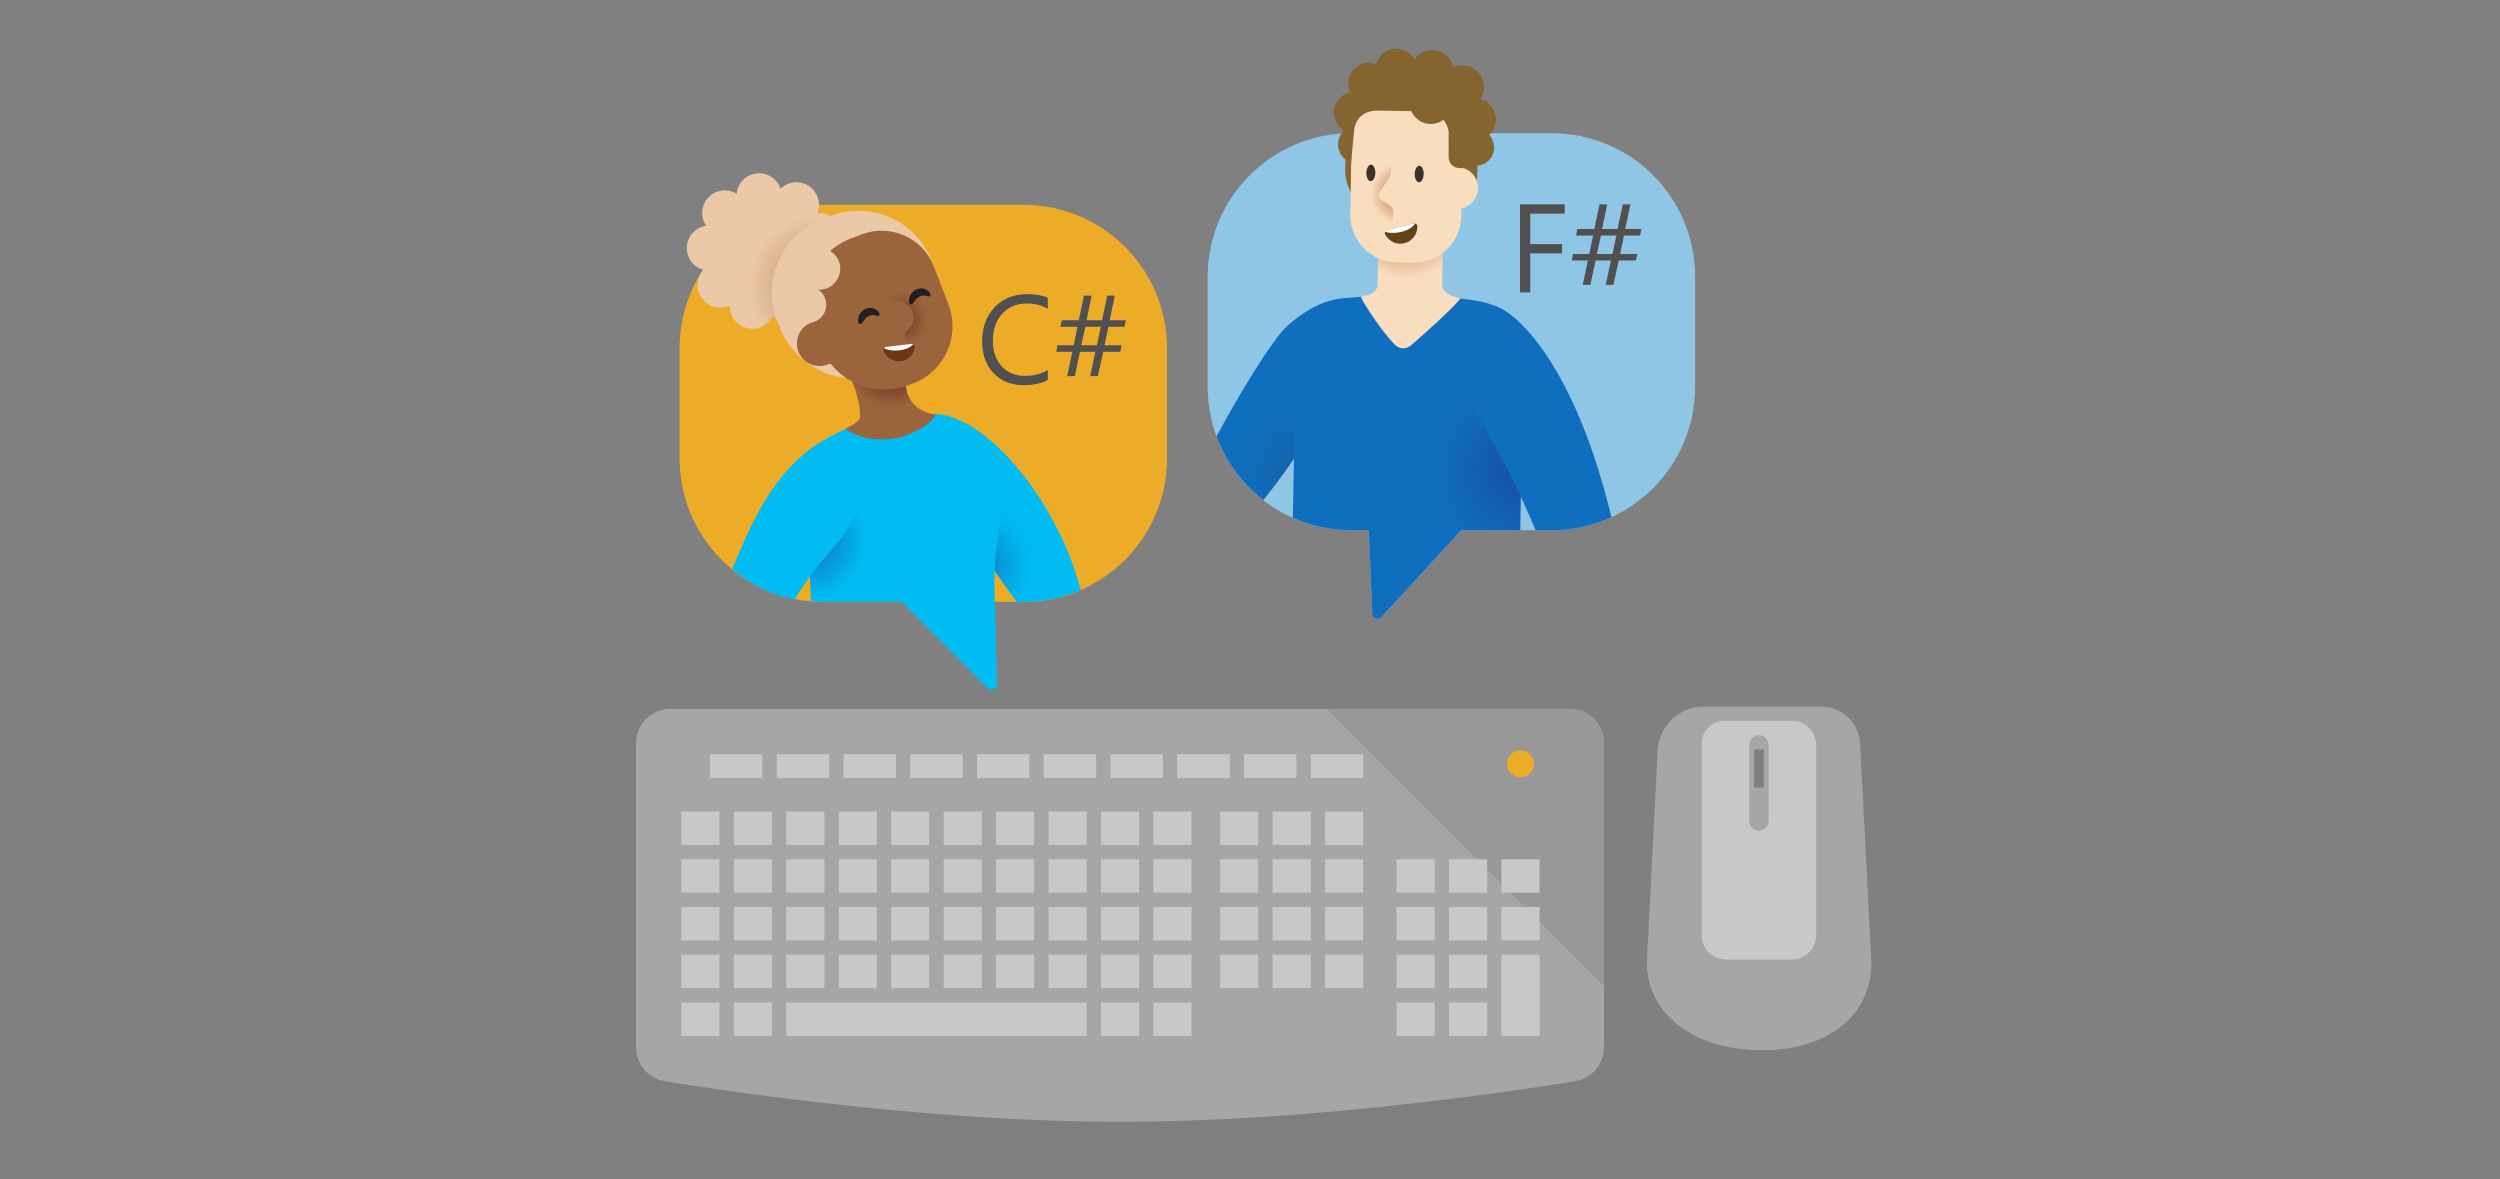 <svg width="636" height="300" viewBox="0 0 636 300" fill="none" xmlns="http://www.w3.org/2000/svg">
<rect x="0" y="0" width="636" height="300" fill="#808080" stroke="none"/>
<path d="M406.181 271.62L164.811 182.5L161.551 185.8C161.191 186.1 160.861 186.43 160.561 186.79C159.261 188.32 158.471 190.3 158.471 192.46V269.78C158.471 274.08 161.591 277.75 165.841 278.43C184.301 281.41 234.451 288.72 281.591 288.72C328.731 288.72 378.881 281.4 397.341 278.43C399.251 278.12 400.931 277.2 402.201 275.9L406.181 271.62Z" fill="#7F7F7F"/>
<path d="M408.051 266.43C408.051 270.73 404.931 274.39 400.681 275.08C382.221 278.06 332.071 285.38 284.931 285.38C237.791 285.38 187.641 278.06 169.171 275.08C164.931 274.39 161.811 270.73 161.811 266.43V189.1C161.811 184.26 165.731 180.34 170.561 180.34H399.301C404.141 180.34 408.051 184.26 408.051 189.1V266.43Z" fill="#A6A6A6"/>
<path d="M408.051 250.91V189.11C408.051 184.27 404.131 180.35 399.301 180.35H337.561L408.051 250.91Z" fill="#989898"/>
<path d="M193.959 191.88H180.619V197.95H193.959V191.88Z" fill="#C8C8C8"/>
<path d="M210.94 191.88H197.6V197.95H210.94V191.88Z" fill="#C8C8C8"/>
<path d="M227.92 191.88H214.58V197.95H227.92V191.88Z" fill="#C8C8C8"/>
<path d="M244.901 191.88H231.561V197.95H244.901V191.88Z" fill="#C8C8C8"/>
<path d="M261.891 191.88H248.551V197.95H261.891V191.88Z" fill="#C8C8C8"/>
<path d="M278.869 191.88H265.529V197.95H278.869V191.88Z" fill="#C8C8C8"/>
<path d="M295.85 191.88H282.51V197.95H295.85V191.88Z" fill="#C8C8C8"/>
<path d="M312.83 191.88H299.49V197.95H312.83V191.88Z" fill="#C8C8C8"/>
<path d="M329.811 191.88H316.471V197.95H329.811V191.88Z" fill="#C8C8C8"/>
<path d="M346.799 191.88H333.459V197.95H346.799V191.88Z" fill="#C8C8C8"/>
<path d="M183.04 206.46H173.34V214.96H183.04V206.46Z" fill="#C8C8C8"/>
<path d="M196.38 206.46H186.68V214.96H196.38V206.46Z" fill="#C8C8C8"/>
<path d="M209.729 206.46H200.029V214.96H209.729V206.46Z" fill="#C8C8C8"/>
<path d="M223.069 206.46H213.369V214.96H223.069V206.46Z" fill="#C8C8C8"/>
<path d="M236.409 206.46H226.709V214.96H236.409V206.46Z" fill="#C8C8C8"/>
<path d="M249.761 206.46H240.061V214.96H249.761V206.46Z" fill="#C8C8C8"/>
<path d="M263.1 206.46H253.4V214.96H263.1V206.46Z" fill="#C8C8C8"/>
<path d="M276.44 206.46H266.74V214.96H276.44V206.46Z" fill="#C8C8C8"/>
<path d="M289.79 206.46H280.09V214.96H289.79V206.46Z" fill="#C8C8C8"/>
<path d="M303.13 206.46H293.43V214.96H303.13V206.46Z" fill="#C8C8C8"/>
<path d="M320.11 206.46H310.41V214.96H320.11V206.46Z" fill="#C8C8C8"/>
<path d="M333.45 206.46H323.75V214.96H333.45V206.46Z" fill="#C8C8C8"/>
<path d="M346.8 206.46H337.1V214.96H346.8V206.46Z" fill="#C8C8C8"/>
<path d="M320.11 218.6H310.41V227.1H320.11V218.6Z" fill="#C8C8C8"/>
<path d="M333.45 218.6H323.75V227.1H333.45V218.6Z" fill="#C8C8C8"/>
<path d="M346.8 218.6H337.1V227.1H346.8V218.6Z" fill="#C8C8C8"/>
<path d="M320.11 230.74H310.41V239.24H320.11V230.74Z" fill="#C8C8C8"/>
<path d="M333.45 230.74H323.75V239.24H333.45V230.74Z" fill="#C8C8C8"/>
<path d="M346.8 230.74H337.1V239.24H346.8V230.74Z" fill="#C8C8C8"/>
<path d="M320.11 242.88H310.41V251.38H320.11V242.88Z" fill="#C8C8C8"/>
<path d="M333.45 242.88H323.75V251.38H333.45V242.88Z" fill="#C8C8C8"/>
<path d="M346.8 242.88H337.1V251.38H346.8V242.88Z" fill="#C8C8C8"/>
<path d="M183.04 218.6H173.34V227.1H183.04V218.6Z" fill="#C8C8C8"/>
<path d="M196.38 218.6H186.68V227.1H196.38V218.6Z" fill="#C8C8C8"/>
<path d="M209.729 218.6H200.029V227.1H209.729V218.6Z" fill="#C8C8C8"/>
<path d="M223.069 218.6H213.369V227.1H223.069V218.6Z" fill="#C8C8C8"/>
<path d="M236.409 218.6H226.709V227.1H236.409V218.6Z" fill="#C8C8C8"/>
<path d="M249.761 218.6H240.061V227.1H249.761V218.6Z" fill="#C8C8C8"/>
<path d="M263.1 218.6H253.4V227.1H263.1V218.6Z" fill="#C8C8C8"/>
<path d="M276.44 218.6H266.74V227.1H276.44V218.6Z" fill="#C8C8C8"/>
<path d="M289.79 218.6H280.09V227.1H289.79V218.6Z" fill="#C8C8C8"/>
<path d="M303.13 218.6H293.43V227.1H303.13V218.6Z" fill="#C8C8C8"/>
<path d="M183.04 230.74H173.34V239.24H183.04V230.74Z" fill="#C8C8C8"/>
<path d="M196.38 230.74H186.68V239.24H196.38V230.74Z" fill="#C8C8C8"/>
<path d="M209.729 230.74H200.029V239.24H209.729V230.74Z" fill="#C8C8C8"/>
<path d="M223.069 230.74H213.369V239.24H223.069V230.74Z" fill="#C8C8C8"/>
<path d="M236.409 230.74H226.709V239.24H236.409V230.74Z" fill="#C8C8C8"/>
<path d="M249.761 230.74H240.061V239.24H249.761V230.74Z" fill="#C8C8C8"/>
<path d="M263.1 230.74H253.4V239.24H263.1V230.74Z" fill="#C8C8C8"/>
<path d="M276.44 230.74H266.74V239.24H276.44V230.74Z" fill="#C8C8C8"/>
<path d="M289.79 230.74H280.09V239.24H289.79V230.74Z" fill="#C8C8C8"/>
<path d="M303.13 230.74H293.43V239.24H303.13V230.74Z" fill="#C8C8C8"/>
<path d="M183.04 242.88H173.34V251.38H183.04V242.88Z" fill="#C8C8C8"/>
<path d="M196.38 242.88H186.68V251.38H196.38V242.88Z" fill="#C8C8C8"/>
<path d="M209.729 242.88H200.029V251.38H209.729V242.88Z" fill="#C8C8C8"/>
<path d="M223.069 242.88H213.369V251.38H223.069V242.88Z" fill="#C8C8C8"/>
<path d="M236.409 242.88H226.709V251.38H236.409V242.88Z" fill="#C8C8C8"/>
<path d="M249.761 242.88H240.061V251.38H249.761V242.88Z" fill="#C8C8C8"/>
<path d="M263.1 242.88H253.4V251.38H263.1V242.88Z" fill="#C8C8C8"/>
<path d="M276.44 242.88H266.74V251.38H276.44V242.88Z" fill="#C8C8C8"/>
<path d="M289.79 242.88H280.09V251.38H289.79V242.88Z" fill="#C8C8C8"/>
<path d="M303.13 242.88H293.43V251.38H303.13V242.88Z" fill="#C8C8C8"/>
<path d="M183.04 255.03H173.34V263.53H183.04V255.03Z" fill="#C8C8C8"/>
<path d="M196.38 255.03H186.68V263.53H196.38V255.03Z" fill="#C8C8C8"/>
<path d="M276.449 255.03H200.029V263.53H276.449V255.03Z" fill="#C8C8C8"/>
<path d="M289.79 255.03H280.09V263.53H289.79V255.03Z" fill="#C8C8C8"/>
<path d="M303.13 255.03H293.43V263.53H303.13V255.03Z" fill="#C8C8C8"/>
<path d="M364.989 218.6H355.289V227.1H364.989V218.6Z" fill="#C8C8C8"/>
<path d="M378.329 218.6H368.629V227.1H378.329V218.6Z" fill="#C8C8C8"/>
<path d="M391.68 218.6H381.98V227.1H391.68V218.6Z" fill="#C8C8C8"/>
<path d="M364.989 230.74H355.289V239.24H364.989V230.74Z" fill="#C8C8C8"/>
<path d="M378.329 230.74H368.629V239.24H378.329V230.74Z" fill="#C8C8C8"/>
<path d="M391.68 230.74H381.98V239.24H391.68V230.74Z" fill="#C8C8C8"/>
<path d="M364.989 242.88H355.289V251.38H364.989V242.88Z" fill="#C8C8C8"/>
<path d="M378.329 242.88H368.629V251.38H378.329V242.88Z" fill="#C8C8C8"/>
<path d="M364.989 255.03H355.289V263.53H364.989V255.03Z" fill="#C8C8C8"/>
<path d="M378.329 255.03H368.629V263.53H378.329V255.03Z" fill="#C8C8C8"/>
<path d="M391.68 242.88H381.98V263.52H391.68V242.88Z" fill="#C8C8C8"/>
<path d="M390.26 194.31C390.26 196.21 388.72 197.74 386.83 197.74C384.93 197.74 383.4 196.2 383.4 194.31C383.4 192.41 384.93 190.88 386.83 190.88C388.72 190.88 390.26 192.42 390.26 194.31Z" fill="#EDAC28"/>
<path d="M448.231 267.17C430.491 267.17 418.361 257.46 419.011 243.95L421.691 191.21C421.871 184.83 427.081 179.75 433.461 179.75H463.291C468.671 179.75 473.071 184.04 473.221 189.42L476.041 244.1C476.591 257.45 465.981 267.17 448.231 267.17Z" fill="#A6A6A6"/>
<path d="M455.89 244.1H439.06C435.67 244.1 432.92 241.35 432.92 237.95V189.12C432.92 185.95 435.48 183.39 438.65 183.39H455.89C459.28 183.39 462.03 186.14 462.03 189.54V237.96C462.03 241.34 459.28 244.1 455.89 244.1Z" fill="#C8C8C8"/>
<path d="M447.481 211.31C446.141 211.31 445.051 210.22 445.051 208.88V189.45C445.051 188.11 446.141 187.02 447.481 187.02C448.821 187.02 449.911 188.11 449.911 189.45V208.88C449.901 210.22 448.821 211.31 447.481 211.31Z" fill="#A6A6A6"/>
<path d="M448.69 190.67H446.26V200.38H448.69V190.67Z" fill="#7F7F7F"/>
<path d="M260.391 52.11H209.391C189.231 52.11 172.891 68.45 172.891 88.61V116.61C172.891 136.77 189.231 153.11 209.391 153.11H232.391H255.891H260.391C280.551 153.11 296.891 136.77 296.891 116.61V88.61C296.891 68.45 280.551 52.11 260.391 52.11Z" fill="#EDAC28"/>
<path d="M274.98 150.07C274.6 148.81 274.21 147.51 273.77 146.14C266.3 122.77 245.77 100.22 232.75 106.3C228.45 108.31 231.77 116.38 234.93 119.85L258.62 153.11H260.39C265.58 153.11 270.51 152.02 274.98 150.07Z" fill="url(#paint0_radial)"/>
<path d="M254.641 130.86C254.371 122.02 248.641 101.4 224.971 105.91C218.731 107.1 211.521 110.36 208.971 112.86C206.371 115.4 208.481 117.23 206.891 123.61C205.541 129 205.741 141.3 206.331 152.97C207.341 153.05 208.361 153.11 209.391 153.11H229.451L251.121 175C252.061 175.95 253.691 175.28 253.681 173.94L253.121 153.11C252.381 142.5 254.681 132.26 254.641 130.86Z" fill="url(#paint1_radial)"/>
<path d="M210.54 111.44C195.3 119.45 189.08 138.72 186.26 144.73C190.64 148.35 195.25 151.17 202.21 152.44C204.13 149.12 207.37 144.54 211.01 140.5C227.89 121.73 217.99 107.52 210.54 111.44Z" fill="url(#paint2_radial)"/>
<path d="M178.631 75.97C178.641 75.96 178.641 75.96 178.641 75.96C178.631 75.95 178.621 75.93 178.621 75.93C178.611 75.92 178.601 75.9 178.591 75.89C176.941 73.66 177.151 70.65 178.941 68.65C176.361 67.95 174.551 65.52 174.731 62.75C174.911 60 177.011 57.81 179.651 57.44C178.121 55.25 178.301 52.21 180.221 50.22C182.131 48.21 185.151 47.89 187.401 49.3C187.641 46.63 189.731 44.43 192.481 44.12C195.231 43.81 197.741 45.51 198.571 48.03C200.461 46.15 203.471 45.8 205.781 47.32C208.081 48.86 208.931 51.78 207.941 54.25C210.591 54.02 213.131 55.69 213.911 58.33C214.701 60.99 213.471 63.76 211.121 65.02C213.301 66.55 214.181 69.45 213.091 71.99C211.981 74.53 209.261 75.87 206.641 75.32C207.251 77.57 206.411 79.98 204.521 81.38C204.261 81.58 203.961 81.75 203.671 81.91C201.191 83.16 198.241 82.43 196.591 80.34C195.461 82.73 192.751 84.11 190.071 83.46C187.371 82.83 185.581 80.38 185.661 77.71C183.231 78.86 180.271 78.18 178.631 75.97Z" fill="url(#paint3_radial)"/>
<path d="M226.241 94.37L224.821 94.91C214.201 98.96 202.301 93.63 198.251 83.01L197.711 81.59C193.761 71.23 198.961 59.62 209.321 55.67L211.211 54.95C221.571 51 233.181 56.2 237.131 66.56L237.851 68.45C241.801 78.82 236.611 90.42 226.241 94.37Z" fill="#EBC9A7"/>
<path d="M215.061 109.04C215.061 109.04 219.721 113.28 229.191 111.23C237.491 108.41 238.001 105.37 238.001 105.37C238.001 105.37 232.661 105.31 230.781 99.94L228.871 90.48L213.951 91.5C213.951 91.5 218.781 98.7 218.831 106.27C217.791 107.98 215.061 109.04 215.061 109.04Z" fill="url(#paint4_radial)"/>
<path d="M232.32 97.53L231.15 97.97C222.18 101.39 212.13 96.89 208.71 87.92L206.66 82.54C203.33 73.8 207.71 64.01 216.45 60.68L219.2 59.63C226.57 56.82 234.82 60.52 237.63 67.89L241.29 77.48C244.36 85.5 240.34 94.48 232.32 97.53Z" fill="#9B643D"/>
<path d="M234.212 68.94L240.392 85.36L231.212 88.22L225.602 73.5L234.212 68.94Z" fill="url(#paint5_radial)"/>
<path d="M206.661 81.96C203.661 82.96 202.031 86.19 203.031 89.19C204.031 92.19 207.261 93.82 210.261 92.82L212.091 92.21L206.661 81.96Z" fill="#9B643D"/>
<path d="M218.341 82.02C218.091 80.77 218.711 79.36 220.051 78.65C220.681 78.38 221.441 78.22 222.171 78.44C222.891 78.66 223.441 79.11 223.721 79.77C223.821 80 223.721 80.26 223.491 80.36C223.391 80.41 223.281 80.41 223.181 80.38L223.031 80.33C222.141 80.05 221.571 80.08 220.941 80.45C220.341 80.67 219.891 81.35 219.291 82.14L219.231 82.23C219.071 82.45 218.751 82.49 218.541 82.33C218.431 82.24 218.361 82.14 218.341 82.02Z" fill="#231F20"/>
<path d="M231.3 77.05C231.05 75.8 231.67 74.39 233.01 73.68C233.64 73.41 234.4 73.25 235.13 73.47C235.85 73.69 236.4 74.14 236.68 74.8C236.78 75.03 236.68 75.29 236.45 75.39C236.35 75.44 236.24 75.44 236.14 75.41L235.99 75.36C235.1 75.08 234.53 75.11 233.9 75.48C233.3 75.7 232.85 76.38 232.25 77.17L232.19 77.26C232.03 77.48 231.71 77.52 231.5 77.36C231.38 77.27 231.32 77.17 231.3 77.05Z" fill="#231F20"/>
<path d="M225.041 82.59C225.801 83.85 230.281 85.8 230.281 85.8C230.281 85.8 229.931 84.67 230.991 83.81C232.701 82.43 232.881 79.88 231.461 78.21C230.411 76.97 229.461 76.86 227.961 76.63C226.611 76.43 226.051 74.77 226.051 74.77C226.051 74.77 223.051 79.28 225.041 82.59Z" fill="#9B643D"/>
<path d="M231.851 87.48C232.341 87.42 232.781 87.83 232.721 88.32C232.511 90.16 231.051 91.68 229.131 91.91C227.221 92.14 225.451 91 224.821 89.25C224.651 88.79 224.981 88.29 225.471 88.23L231.851 87.48Z" fill="#6D3713"/>
<path d="M208.42 73.7C211.364 73.7 213.75 71.314 213.75 68.37C213.75 65.426 211.364 63.04 208.42 63.04C205.476 63.04 203.09 65.426 203.09 68.37C203.09 71.314 205.476 73.7 208.42 73.7Z" fill="#EBC9A7"/>
<path d="M205.56 82.15C208.117 82.15 210.19 80.077 210.19 77.52C210.19 74.963 208.117 72.89 205.56 72.89C203.003 72.89 200.93 74.963 200.93 77.52C200.93 80.077 203.003 82.15 205.56 82.15Z" fill="#EBC9A7"/>
<path d="M232.31 87.56C231.63 88.44 230.05 89.1 228.19 89.18C226.93 89.23 225.76 89.01 224.91 88.61C225.01 88.41 225.23 88.28 225.47 88.24L231.85 87.48C232 87.46 232.17 87.5 232.31 87.56Z" fill="white"/>
<path d="M266.582 96.67C264.922 97.55 262.862 97.98 260.392 97.98C257.202 97.98 254.652 96.95 252.732 94.9C250.812 92.85 249.852 90.16 249.852 86.82C249.852 83.24 250.932 80.34 253.082 78.13C255.242 75.92 257.972 74.82 261.282 74.82C263.402 74.82 265.172 75.13 266.562 75.74V78.54C264.962 77.64 263.182 77.2 261.252 77.2C258.682 77.2 256.592 78.06 254.992 79.78C253.392 81.5 252.592 83.8 252.592 86.67C252.592 89.4 253.342 91.57 254.832 93.19C256.322 94.81 258.292 95.62 260.712 95.62C262.962 95.62 264.912 95.12 266.552 94.12V96.67H266.582Z" fill="#505050"/>
<path d="M286.421 81.48L286.061 83.14H281.981L281.001 87.83H285.391L284.971 89.49H280.671L279.291 95.69H277.321L278.661 89.49H274.751L273.441 95.69H271.491L272.801 89.49H268.711L269.021 87.83H273.161L274.111 83.14H269.781L270.111 81.48H274.441L275.751 75.2H277.721L276.411 81.48H280.351L281.691 75.2H283.611L282.301 81.48H286.421ZM280.051 83.14H276.111L275.081 87.83H279.051L280.051 83.14Z" fill="#505050"/>
<path d="M343.74 33.89H394.74C414.9 33.89 431.24 50.23 431.24 70.39V98.39C431.24 118.55 414.9 134.89 394.74 134.89H371.74L352.11 156.27C351.05 157.42 349.13 156.72 349.07 155.16L348.24 134.9H343.74C323.58 134.9 307.24 118.56 307.24 98.4V70.4C307.24 50.23 323.58 33.89 343.74 33.89Z" fill="#8FC6E5"/>
<path d="M309.49 111.02C311.88 117.48 316.04 123.08 321.39 127.23C325.45 122.19 329.94 116 334.08 108.92C336.67 104.5 343.49 84.76 343.86 75.76C338.71 75.79 333.86 77.38 327.64 82.77C324.02 85.91 315.65 99.47 309.49 111.02Z" fill="url(#paint6_radial)"/>
<path d="M348.495 40.309C350.334 38.507 350.319 35.512 348.464 33.618C346.608 31.725 343.614 31.651 341.775 33.452C339.937 35.254 339.952 38.249 341.807 40.142C343.663 42.036 346.657 42.11 348.495 40.309Z" fill="#856430"/>
<path d="M359.203 21.692C361.297 19.639 361.278 16.223 359.159 14.061C357.041 11.9 353.625 11.812 351.531 13.864C349.436 15.917 349.456 19.334 351.574 21.495C353.693 23.657 357.108 23.745 359.203 21.692Z" fill="#856430"/>
<path d="M352.232 25.296C354.326 23.243 354.307 19.827 352.188 17.665C350.07 15.504 346.654 15.416 344.56 17.468C342.465 19.521 342.485 22.938 344.604 25.099C346.722 27.261 350.137 27.349 352.232 25.296Z" fill="#856430"/>
<path d="M348.576 32.681C350.67 30.628 350.651 27.211 348.532 25.05C346.414 22.888 342.998 22.8 340.904 24.853C338.809 26.906 338.829 30.322 340.947 32.484C343.066 34.645 346.481 34.733 348.576 32.681Z" fill="#856430"/>
<path d="M378.734 40.843C380.572 39.042 380.558 36.047 378.702 34.153C376.846 32.26 373.852 32.185 372.014 33.987C370.176 35.789 370.19 38.784 372.046 40.677C373.901 42.571 376.896 42.645 378.734 40.843Z" fill="#856430"/>
<path d="M368.289 22.059C370.383 20.006 370.364 16.59 368.245 14.428C366.126 12.267 362.711 12.178 360.617 14.231C358.522 16.284 358.542 19.701 360.66 21.862C362.779 24.024 366.194 24.112 368.289 22.059Z" fill="#856430"/>
<path d="M375.962 25.926C378.057 23.873 378.037 20.456 375.919 18.295C373.8 16.133 370.385 16.045 368.29 18.098C366.196 20.151 366.215 23.567 368.334 25.729C370.453 27.89 373.868 27.978 375.962 25.926Z" fill="#856430"/>
<path d="M379.011 34.194C381.106 32.141 381.086 28.725 378.968 26.563C376.849 24.402 373.434 24.314 371.339 26.366C369.245 28.419 369.264 31.836 371.383 33.997C373.501 36.159 376.917 36.247 379.011 34.194Z" fill="#856430"/>
<path d="M368.92 53.54L348.79 53.18C345.07 53.11 342.16 47.14 342.23 43.45L342.42 33.05C342.57 24.47 349.7 17.64 358.35 17.79L360.65 17.83C369.29 17.98 376.18 25.07 376.02 33.65L375.83 44.05C375.89 48.98 372.64 53.6 368.92 53.54Z" fill="#856430"/>
<path d="M362.19 75.55L355.52 75.43C341.38 75.18 329.9 75.63 329.67 88.38L328.9 131.73C333.44 133.75 338.45 134.88 343.74 134.88H348.24L349.1 155.98C349.15 157.23 350.69 157.8 351.54 156.87L371.74 134.88H386.75L387.56 89.41C387.79 76.66 376.34 75.8 362.19 75.55Z" fill="url(#paint7_radial)"/>
<path d="M371.529 75.97C369.339 78.67 362.599 84.71 359.089 87.74C357.639 88.99 355.949 88.84 354.779 87.63C351.599 84.34 347.349 78.01 346.189 75.55C350.329 74.02 359.249 73.9 359.249 73.9C359.249 73.9 366.759 74.18 371.529 75.97Z" fill="#F9DDBF"/>
<path d="M367.259 51.2L350.849 50.91L350.459 72.53C350.419 74.87 346.279 75.75 346.279 75.75L371.429 76.06C371.429 76.06 366.839 74.88 366.879 72.53L367.259 51.2Z" fill="url(#paint8_radial)"/>
<path d="M359.459 66.86L355.379 66.79C348.709 66.67 343.399 61.17 343.509 54.49L343.849 35.61C343.969 28.94 349.469 23.63 356.149 23.74L360.229 23.81C366.899 23.93 372.209 29.43 372.099 36.11L371.759 54.99C371.639 61.67 366.139 66.98 359.459 66.86Z" fill="#F9DDBF"/>
<path d="M362.18 44.29C362.207 43.131 361.719 42.179 361.09 42.164C360.46 42.15 359.928 43.078 359.901 44.237C359.874 45.397 360.362 46.348 360.991 46.363C361.621 46.378 362.153 45.45 362.18 44.29Z" fill="#3A312E"/>
<path d="M345.971 59.14L354.021 61.63L354.431 53.85C354.441 53.27 354.161 52.71 353.671 52.38L351.201 50.69C350.661 50.32 350.521 49.59 350.881 49.05L353.111 45.71C353.641 44.91 353.941 43.98 353.961 43.03L354.221 31.12L346.621 31L345.971 59.14Z" fill="url(#paint9_radial)"/>
<path d="M349.887 44.013C349.914 42.854 349.426 41.902 348.797 41.887C348.167 41.872 347.635 42.8 347.608 43.96C347.581 45.119 348.069 46.071 348.698 46.086C349.328 46.1 349.86 45.172 349.887 44.013Z" fill="#3A312E"/>
<path d="M376.011 47.89C375.971 50.82 373.571 53.16 370.641 53.13C370.441 53.13 367.871 53.07 367.681 53.05C365.031 52.72 365.371 50.49 365.401 47.76C365.431 45.06 365.111 42.81 367.731 42.51C367.951 42.49 370.541 42.52 370.771 42.52C373.701 42.56 376.041 44.96 376.011 47.89Z" fill="#F9DDBF"/>
<path d="M366.45 21.04L346.31 20.51L342 36L343.62 42.34L344.52 32.86C345.13 29.34 347.8 28.08 350.59 28.13L362.85 28.35C365.64 28.4 368.01 30.51 368.53 33.4L368.54 39.99C368.54 41.46 369.64 42.66 371.03 42.73L372.59 42.8L371.89 30.11L366.45 21.04Z" fill="#856430"/>
<path d="M364.011 31.54C366.988 31.54 369.401 29.127 369.401 26.15C369.401 23.173 366.988 20.76 364.011 20.76C361.034 20.76 358.621 23.173 358.621 26.15C358.621 29.127 361.034 31.54 364.011 31.54Z" fill="#856430"/>
<path d="M359.56 56.83C360.07 56.7 360.58 57.07 360.59 57.59C360.62 59.56 359.29 61.36 357.3 61.87C355.32 62.37 353.3 61.41 352.39 59.66C352.15 59.2 352.43 58.63 352.94 58.5L359.56 56.83Z" fill="#634319"/>
<path d="M360 56.85C359.41 57.87 357.83 58.78 355.88 59.12C354.56 59.35 353.3 59.27 352.34 58.97C352.42 58.75 352.63 58.58 352.88 58.51L359.49 56.84C359.66 56.79 359.84 56.8 360 56.85Z" fill="white"/>
<path d="M398.05 54.35H389.3V62.1H397.39V64.46H389.3V74.38H386.68V51.98H398.06V54.35H398.05Z" fill="#505050"/>
<path d="M417.579 58.26L417.219 59.92H413.139L412.159 64.61H416.549L416.129 66.27H411.829L410.449 72.47H408.479L409.819 66.27H405.909L404.599 72.47H402.649L403.959 66.27H399.869L400.179 64.61H404.319L405.269 59.92H400.939L401.269 58.26H405.599L406.909 51.98H408.879L407.569 58.26H411.509L412.849 51.98H414.769L413.459 58.26H417.579ZM411.209 59.92H407.269L406.239 64.61H410.209L411.209 59.92Z" fill="#505050"/>
<path d="M409.44 129.48C402.42 101.72 392.9 88.25 386.99 82.42C381.08 76.58 377.75 76.78 372.86 79.41C367.73 82.17 365.74 90.08 369.47 94.45C369.47 94.45 382.88 116.15 390.21 133.83C390.35 134.18 390.5 134.53 390.64 134.89H394.74C400.17 134.89 405.31 133.7 409.94 131.57C409.78 130.87 409.62 130.18 409.44 129.48Z" fill="#106EBE"/>
<defs>
<radialGradient id="paint0_radial" cx="0" cy="0" r="1" gradientUnits="userSpaceOnUse" gradientTransform="translate(247.85 143.68) scale(20.779)">
<stop stop-color="#106EBE"/>
<stop offset="0.157" stop-color="#0B84CD"/>
<stop offset="0.411" stop-color="#05A3E1"/>
<stop offset="0.628" stop-color="#01B5EE"/>
<stop offset="0.78" stop-color="#00BCF2"/>
</radialGradient>
<radialGradient id="paint1_radial" cx="0" cy="0" r="1" gradientUnits="userSpaceOnUse" gradientTransform="translate(205.369 137.413) scale(19.484)">
<stop stop-color="#106EBE"/>
<stop offset="0.78" stop-color="#00BCF2"/>
</radialGradient>
<radialGradient id="paint2_radial" cx="0" cy="0" r="1" gradientUnits="userSpaceOnUse" gradientTransform="translate(164.048 125.447) scale(24.413)">
<stop stop-color="#106EBE"/>
<stop offset="0.196" stop-color="#0A8BD1"/>
<stop offset="0.423" stop-color="#05A6E3"/>
<stop offset="0.625" stop-color="#01B6EE"/>
<stop offset="0.78" stop-color="#00BCF2"/>
</radialGradient>
<radialGradient id="paint3_radial" cx="0" cy="0" r="1" gradientUnits="userSpaceOnUse" gradientTransform="translate(208.116 72.646) scale(17.713)">
<stop offset="0.073" stop-color="#BD875E"/>
<stop offset="0.64" stop-color="#DBB28E"/>
<stop offset="1" stop-color="#EBC9A7"/>
</radialGradient>
<radialGradient id="paint4_radial" cx="0" cy="0" r="1" gradientUnits="userSpaceOnUse" gradientTransform="translate(226.735 92.052) rotate(-11.526) scale(11.677)">
<stop stop-color="#591C17"/>
<stop offset="0.545" stop-color="#7B422B"/>
<stop offset="0.999" stop-color="#9B643D"/>
</radialGradient>
<radialGradient id="paint5_radial" cx="0" cy="0" r="1" gradientUnits="userSpaceOnUse" gradientTransform="translate(229.159 81.37) rotate(-20.867) scale(8.607 8.184)">
<stop stop-color="#591C17"/>
<stop offset="0.545" stop-color="#7B422B" stop-opacity="0.454"/>
<stop offset="1" stop-color="#9B643D" stop-opacity="0"/>
</radialGradient>
<radialGradient id="paint6_radial" cx="0" cy="0" r="1" gradientUnits="userSpaceOnUse" gradientTransform="translate(335.316 121.792) scale(21.266)">
<stop stop-color="#185D98"/>
<stop offset="0.879" stop-color="#106EBE"/>
</radialGradient>
<radialGradient id="paint7_radial" cx="0" cy="0" r="1" gradientUnits="userSpaceOnUse" gradientTransform="translate(387.444 119.671) scale(24.545)">
<stop offset="0.024" stop-color="#164FA6"/>
<stop offset="0.917" stop-color="#106EBE"/>
</radialGradient>
<radialGradient id="paint8_radial" cx="0" cy="0" r="1" gradientUnits="userSpaceOnUse" gradientTransform="translate(357.592 55.474) rotate(1.02) scale(21.628)">
<stop offset="0.259" stop-color="#CF8E68"/>
<stop offset="0.71" stop-color="#F9DDBF"/>
</radialGradient>
<radialGradient id="paint9_radial" cx="0" cy="0" r="1" gradientUnits="userSpaceOnUse" gradientTransform="translate(356.84 49.303) rotate(1.745) scale(11.477)">
<stop offset="0.194" stop-color="#C78760"/>
<stop offset="0.705" stop-color="#F9DDBF"/>
</radialGradient>
</defs>
</svg>
